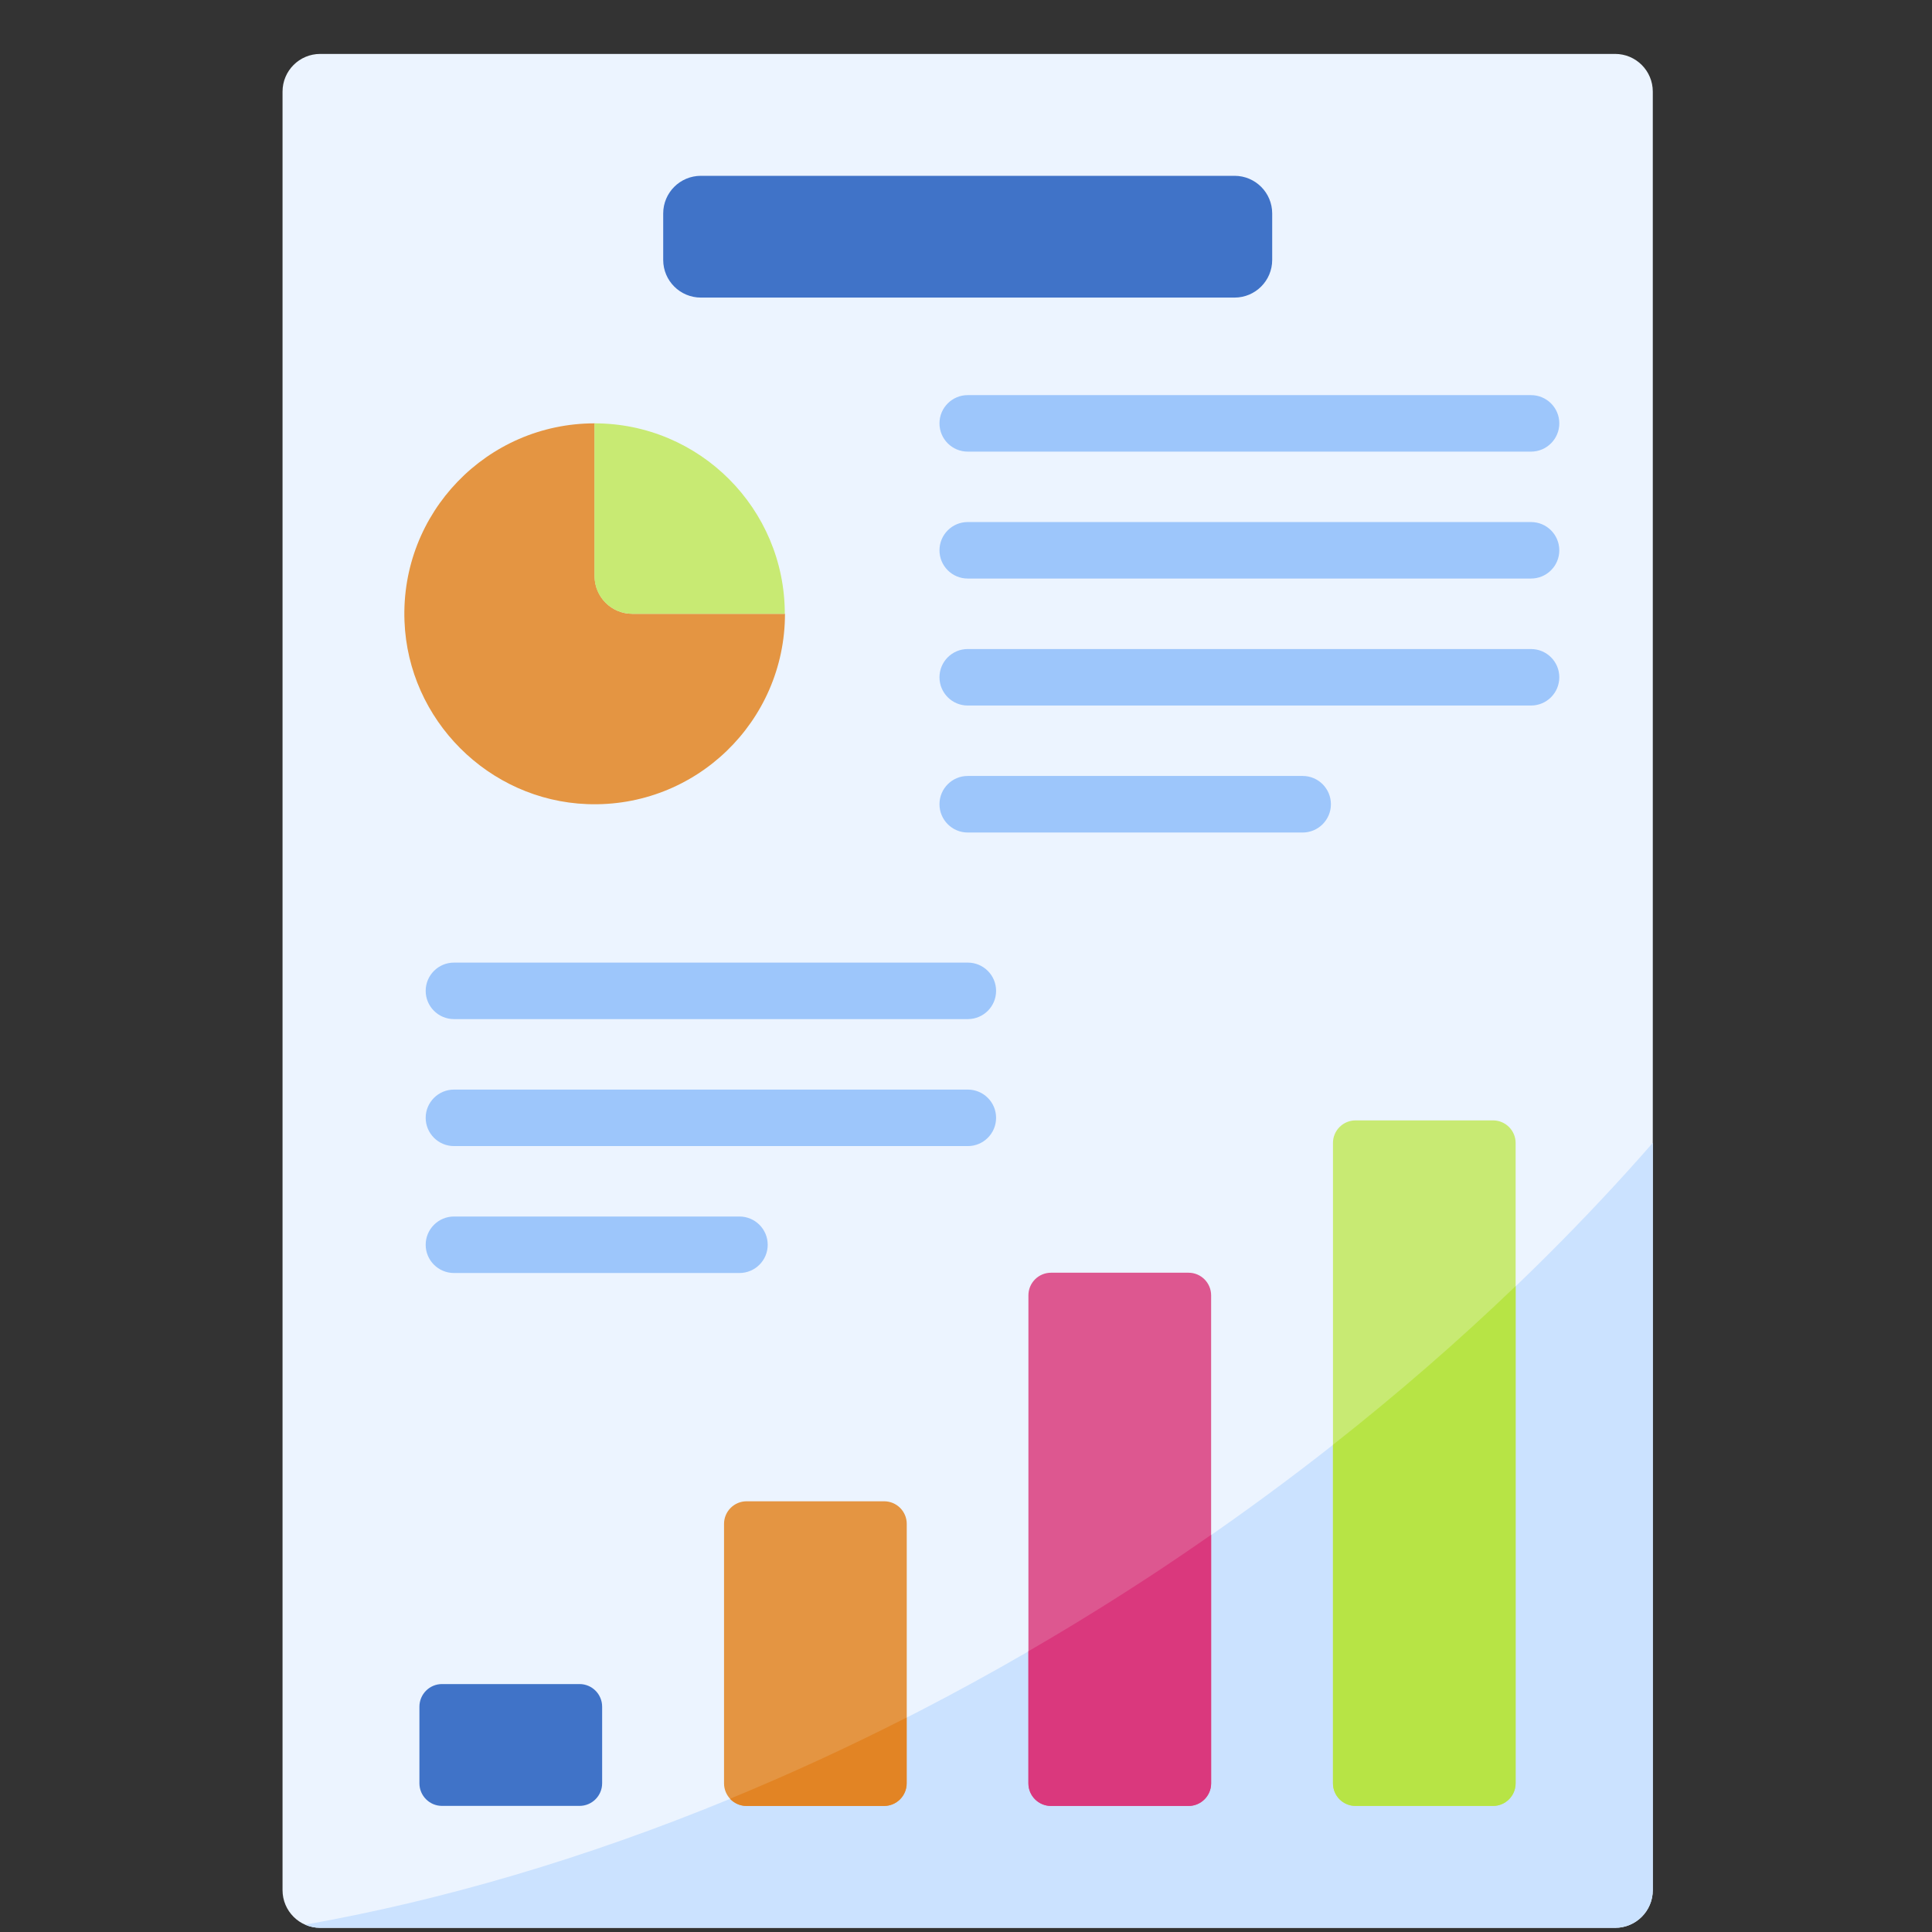 <svg width="33" height="33" viewBox="0 0 33 33" fill="none" xmlns="http://www.w3.org/2000/svg">
<rect x="0" y="0" width="33" height="33" fill="#333333" stroke="none"/>
<g clip-path="url(#clip0_3_1083)">
<path d="M27.587 32.929H5.47C5.114 32.929 4.826 32.641 4.826 32.285V1.565C4.826 1.209 5.114 0.921 5.47 0.921H27.587C27.943 0.921 28.231 1.209 28.231 1.565V32.285C28.231 32.641 27.943 32.929 27.587 32.929Z" fill="#ECF4FF"/>
<path d="M5.47 32.929H27.588C27.943 32.929 28.231 32.641 28.231 32.285V19.521C25.942 22.138 23.112 24.628 19.83 26.802C14.982 30.013 9.886 32.047 5.211 32.875C5.29 32.91 5.378 32.929 5.47 32.929Z" fill="#CBE2FF"/>
<path d="M10.157 9.84V7.231C8.32 7.231 6.838 8.757 6.909 10.611C6.973 12.297 8.345 13.671 10.03 13.735C11.883 13.805 13.408 12.323 13.408 10.484H10.8C10.445 10.484 10.157 10.196 10.157 9.84Z" fill="#E49542"/>
<path d="M10.154 7.231V9.84C10.154 10.196 10.442 10.484 10.798 10.484H13.405C13.405 8.688 11.95 7.231 10.154 7.231Z" fill="#C8EA73"/>
<path d="M11.328 3.646V4.44C11.328 4.795 11.616 5.083 11.972 5.083H21.087C21.442 5.083 21.73 4.795 21.73 4.44V3.646C21.73 3.291 21.442 3.003 21.087 3.003H11.972C11.616 3.003 11.328 3.291 11.328 3.646Z" fill="#4073C8"/>
<path d="M7.164 29.152V30.46C7.164 30.673 7.337 30.846 7.55 30.846H9.899C10.112 30.846 10.285 30.673 10.285 30.46V29.152C10.285 28.938 10.112 28.765 9.899 28.765H7.55C7.337 28.765 7.164 28.938 7.164 29.152Z" fill="#4073C8"/>
<path d="M12.367 26.029V30.461C12.367 30.674 12.54 30.848 12.753 30.848H15.102C15.315 30.848 15.488 30.674 15.488 30.461V26.029C15.488 25.816 15.315 25.643 15.102 25.643H12.753C12.54 25.643 12.367 25.816 12.367 26.029Z" fill="#E49542"/>
<path d="M12.751 30.846H15.099C15.312 30.846 15.485 30.674 15.485 30.46V29.337C14.48 29.848 13.473 30.311 12.469 30.724C12.539 30.799 12.639 30.846 12.751 30.846Z" fill="#E28424"/>
<path d="M17.566 22.126V30.461C17.566 30.674 17.739 30.847 17.953 30.847H20.301C20.514 30.847 20.687 30.674 20.687 30.461V22.126C20.687 21.912 20.514 21.739 20.301 21.739H17.953C17.739 21.739 17.566 21.912 17.566 22.126Z" fill="#DD5790"/>
<path d="M20.687 26.216C20.404 26.413 20.118 26.609 19.827 26.802C19.079 27.297 18.324 27.765 17.566 28.204V30.461C17.566 30.674 17.739 30.847 17.953 30.847H20.301C20.514 30.847 20.687 30.674 20.687 30.461V26.216Z" fill="#DA387D"/>
<path d="M22.768 19.523V30.461C22.768 30.674 22.94 30.847 23.154 30.847H25.502C25.715 30.847 25.888 30.674 25.888 30.461V19.523C25.888 19.31 25.715 19.137 25.502 19.137H23.154C22.941 19.137 22.768 19.31 22.768 19.523Z" fill="#C8EA73"/>
<path d="M25.888 21.968C24.917 22.9 23.875 23.807 22.768 24.678V30.461C22.768 30.674 22.94 30.847 23.154 30.847H25.502C25.715 30.847 25.888 30.674 25.888 30.461V21.968Z" fill="#B7E445"/>
<path d="M26.151 7.714H16.529C16.263 7.714 16.047 7.498 16.047 7.231C16.047 6.965 16.263 6.749 16.529 6.749H26.151C26.418 6.749 26.634 6.965 26.634 7.231C26.634 7.498 26.418 7.714 26.151 7.714Z" fill="#9DC6FB"/>
<path d="M26.151 9.882H16.529C16.263 9.882 16.047 9.666 16.047 9.4C16.047 9.133 16.263 8.917 16.529 8.917H26.151C26.418 8.917 26.634 9.133 26.634 9.4C26.634 9.666 26.418 9.882 26.151 9.882Z" fill="#9DC6FB"/>
<path d="M26.151 12.051H16.529C16.263 12.051 16.047 11.835 16.047 11.568C16.047 11.302 16.263 11.086 16.529 11.086H26.151C26.418 11.086 26.634 11.302 26.634 11.568C26.634 11.835 26.418 12.051 26.151 12.051Z" fill="#9DC6FB"/>
<path d="M22.251 14.22H16.529C16.263 14.22 16.047 14.003 16.047 13.737C16.047 13.47 16.263 13.254 16.529 13.254H22.251C22.517 13.254 22.733 13.47 22.733 13.737C22.733 14.003 22.517 14.22 22.251 14.22Z" fill="#9DC6FB"/>
<path d="M16.531 17.407H7.754C7.488 17.407 7.271 17.191 7.271 16.925C7.271 16.658 7.488 16.442 7.754 16.442H16.531C16.798 16.442 17.014 16.658 17.014 16.925C17.014 17.191 16.798 17.407 16.531 17.407Z" fill="#9DC6FB"/>
<path d="M16.531 19.576H7.754C7.488 19.576 7.271 19.36 7.271 19.093C7.271 18.827 7.488 18.611 7.754 18.611H16.531C16.798 18.611 17.014 18.827 17.014 19.093C17.014 19.36 16.798 19.576 16.531 19.576Z" fill="#9DC6FB"/>
<path d="M12.63 21.744H7.754C7.488 21.744 7.271 21.528 7.271 21.262C7.271 20.995 7.488 20.779 7.754 20.779H12.63C12.897 20.779 13.113 20.995 13.113 21.262C13.113 21.528 12.897 21.744 12.63 21.744Z" fill="#9DC6FB"/>
</g>
<defs>
<clipPath id="clip0_3_1083">
<rect width="31.987" height="32.008" fill="white" transform="translate(0.533 0.921)"/>
</clipPath>
</defs>
</svg>
